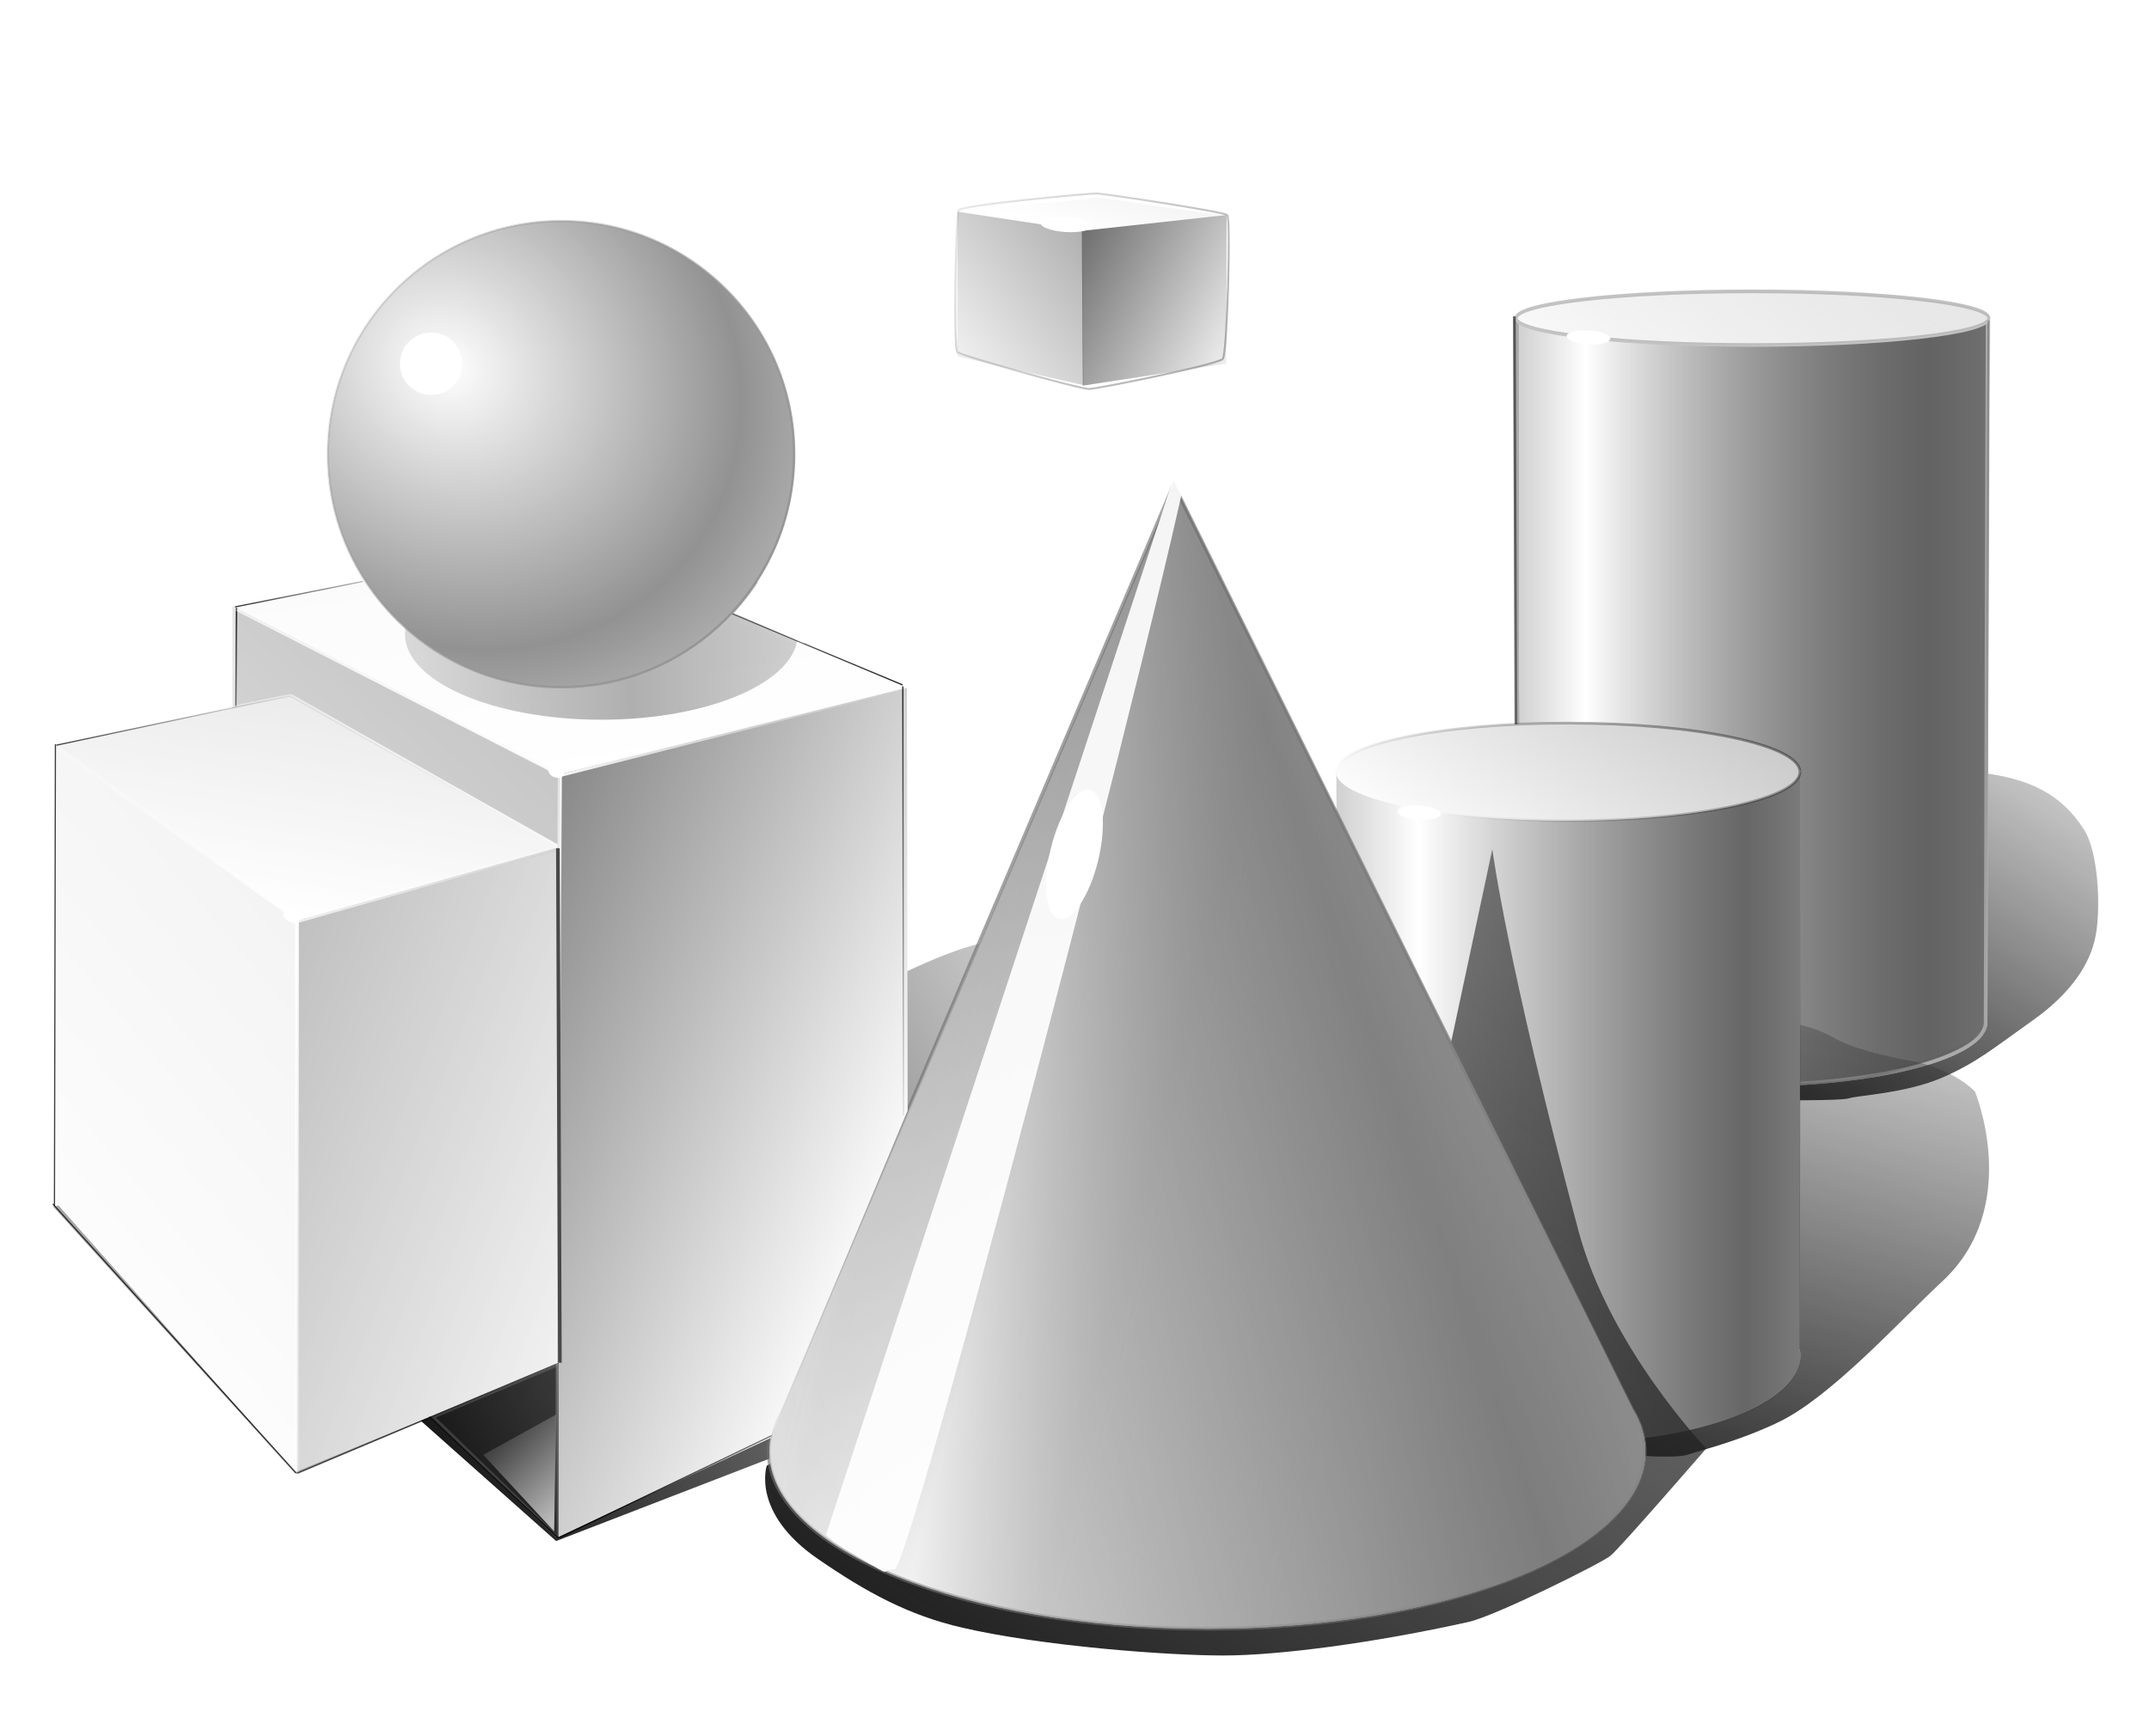 <?xml version="1.0" encoding="UTF-8" standalone="no"?>
<!-- Created with Inkscape (http://www.inkscape.org/) -->

<svg
   xmlns:dc="http://purl.org/dc/elements/1.1/"
   xmlns:cc="http://creativecommons.org/ns#"
   xmlns:rdf="http://www.w3.org/1999/02/22-rdf-syntax-ns#"
   xmlns:svg="http://www.w3.org/2000/svg"
   xmlns="http://www.w3.org/2000/svg"
   xmlns:xlink="http://www.w3.org/1999/xlink"
   xmlns:sodipodi="http://sodipodi.sourceforge.net/DTD/sodipodi-0.dtd"
   xmlns:inkscape="http://www.inkscape.org/namespaces/inkscape"
   id="svg2"
   sodipodi:modified="true"
   viewBox="0 0 800.585 646.918"
   inkscape:export-ydpi="150"
   inkscape:export-xdpi="150"
   version="1.0"
   inkscape:output_extension="org.inkscape.output.svg.inkscape"
   sodipodi:docname="shapes.svg"
   inkscape:export-filename="B:\Documents\Pictures\Shapes and Shadows.png"
   inkscape:version="0.92.0 r15299"
   sodipodi:version="0.32"
   width="853.958"
   height="690.046">
  <defs
     id="defs4">
    <linearGradient
       id="linearGradient4386"
       inkscape:collect="always">
      <stop
         id="stop4388"
         style="stop-color:#393939;stop-opacity:.77"
         offset="0" />
      <stop
         id="stop4390"
         style="stop-color:#000000;stop-opacity:0"
         offset="1" />
    </linearGradient>
    <linearGradient
       id="linearGradient17788"
       inkscape:collect="always">
      <stop
         id="stop17790"
         style="stop-color:#000000"
         offset="0" />
      <stop
         id="stop17792"
         style="stop-color:#000000;stop-opacity:0"
         offset="1" />
    </linearGradient>
    <linearGradient
       id="linearGradient10469"
       inkscape:collect="always">
      <stop
         id="stop10471"
         style="stop-color:#fcfcfc"
         offset="0" />
      <stop
         id="stop10473"
         style="stop-color:#fcfcfc;stop-opacity:0"
         offset="1" />
    </linearGradient>
    <linearGradient
       id="linearGradient31325"
       inkscape:collect="always">
      <stop
         id="stop31327"
         style="stop-color:#ffffff"
         offset="0" />
      <stop
         id="stop31329"
         style="stop-color:#ffffff;stop-opacity:0"
         offset="1" />
    </linearGradient>
    <linearGradient
       id="linearGradient24680"
       inkscape:collect="always">
      <stop
         id="stop24682"
         style="stop-color:black"
         offset="0" />
      <stop
         id="stop24684"
         style="stop-color:black;stop-opacity:0"
         offset="1" />
    </linearGradient>
    <radialGradient
       id="radialGradient31944"
       spreadMethod="reflect"
       gradientUnits="userSpaceOnUse"
       cy="81.153"
       cx="137.33"
       gradientTransform="matrix(1.049,0.76,-0.667,0.921,46.741,-103.22)"
       r="110.67"
       inkscape:collect="always">
      <stop
         id="stop8404"
         style="stop-color:white"
         offset="0" />
      <stop
         id="stop8406"
         style="stop-color:white;stop-opacity:.178"
         offset="1" />
    </radialGradient>
    <linearGradient
       id="linearGradient31952"
       y2="368.93"
       gradientUnits="userSpaceOnUse"
       x2="180.74"
       gradientTransform="translate(2.044,2.02)"
       y1="83.109"
       x1="226.08"
       inkscape:collect="always">
      <stop
         id="stop4834"
         style="stop-color:black;stop-opacity:.73"
         offset="0" />
      <stop
         id="stop4836"
         style="stop-color:black;stop-opacity:0"
         offset="1" />
    </linearGradient>
    <linearGradient
       id="linearGradient31954"
       y2="508.08"
       gradientUnits="userSpaceOnUse"
       x2="62.783"
       gradientTransform="translate(2.044,2.02)"
       y1="381.79"
       x1="213.05"
       inkscape:collect="always">
      <stop
         id="stop5729"
         style="stop-color:black"
         offset="0" />
      <stop
         id="stop5731"
         style="stop-color:black;stop-opacity:0"
         offset="1" />
    </linearGradient>
    <linearGradient
       id="linearGradient31956"
       y2="526.22"
       gradientUnits="userSpaceOnUse"
       x2="331.93"
       gradientTransform="translate(2.044,2.02)"
       y1="422.18"
       x1="70.052"
       inkscape:collect="always">
      <stop
         id="stop6624"
         style="stop-color:black"
         offset="0" />
      <stop
         id="stop6626"
         style="stop-color:black;stop-opacity:0"
         offset="1" />
    </linearGradient>
    <linearGradient
       id="linearGradient31960"
       y2="402.27"
       spreadMethod="reflect"
       gradientUnits="userSpaceOnUse"
       x2="464.9"
       gradientTransform="translate(2.044,2.02)"
       y1="457.76"
       x1="685.16"
       inkscape:collect="always">
      <stop
         id="stop3416"
         style="stop-color:#bababa"
         offset="0" />
      <stop
         id="stop3420"
         style="stop-color:#bababa;stop-opacity:.631"
         offset=".305" />
      <stop
         id="stop3422"
         style="stop-color:#bababa;stop-opacity:.427"
         offset=".791" />
      <stop
         id="stop3418"
         style="stop-color:#bababa;stop-opacity:0"
         offset="1" />
    </linearGradient>
    <linearGradient
       id="linearGradient31964"
       y2="570.71"
       xlink:href="#linearGradient24680"
       gradientUnits="userSpaceOnUse"
       x2="316.43"
       y1="315.71"
       x1="-46.429"
       inkscape:collect="always" />
    <linearGradient
       id="linearGradient31966"
       y2="568.3"
       xlink:href="#linearGradient24680"
       gradientUnits="userSpaceOnUse"
       x2="67.956"
       y1="296.88"
       x1="313.67"
       inkscape:collect="always" />
    <linearGradient
       id="linearGradient32909"
       y2="446.67"
       gradientUnits="userSpaceOnUse"
       x2="423.11"
       y1="302.38"
       x1="64.48"
       inkscape:collect="always">
      <stop
         id="stop32905"
         style="stop-color:black"
         offset="0" />
      <stop
         id="stop32907"
         style="stop-color:black;stop-opacity:0"
         offset="1" />
    </linearGradient>
    <linearGradient
       id="linearGradient33804"
       y2="316.61"
       xlink:href="#linearGradient24680"
       gradientUnits="userSpaceOnUse"
       x2="325.41"
       y1="70.202"
       x1="286.96"
       inkscape:collect="always" />
    <linearGradient
       id="linearGradient42698"
       y2="170.71"
       gradientUnits="userSpaceOnUse"
       x2="373.59"
       gradientTransform="translate(45.688,0.726)"
       y1="11.203"
       x1="583.2"
       inkscape:collect="always">
      <stop
         id="stop42694"
         style="stop-color:black"
         offset="0" />
      <stop
         id="stop42696"
         style="stop-color:black;stop-opacity:0"
         offset="1" />
    </linearGradient>
    <linearGradient
       id="linearGradient43593"
       y2="161.33"
       gradientUnits="userSpaceOnUse"
       x2="496.65"
       gradientTransform="translate(45.688,0.726)"
       y1="94.66"
       x1="372.01"
       inkscape:collect="always">
      <stop
         id="stop43589"
         style="stop-color:black"
         offset="0" />
      <stop
         id="stop43591"
         style="stop-color:black;stop-opacity:0"
         offset="1" />
    </linearGradient>
    <linearGradient
       id="linearGradient44488"
       y2="117.81"
       gradientUnits="userSpaceOnUse"
       x2="440.7"
       gradientTransform="translate(45.688,0.726)"
       y1="78.155"
       x1="452.23"
       inkscape:collect="always">
      <stop
         id="stop44484"
         style="stop-color:black"
         offset="0" />
      <stop
         id="stop44486"
         style="stop-color:black;stop-opacity:0"
         offset="1" />
    </linearGradient>
    <filter
       id="filter25328"
       height="1.26"
       width="1.031"
       y="-0.13"
       x="-0.016"
       inkscape:collect="always">
      <feGaussianBlur
         id="feGaussianBlur25330"
         stdDeviation="1.553"
         inkscape:collect="always" />
    </filter>
    <filter
       id="filter26397"
       height="1.011"
       width="2.045"
       y="-0.006"
       x="-0.523"
       inkscape:collect="always">
      <feGaussianBlur
         id="feGaussianBlur26399"
         stdDeviation="0.588"
         inkscape:collect="always" />
    </filter>
    <linearGradient
       id="linearGradient27415"
       y2="667.14"
       gradientUnits="userSpaceOnUse"
       x2="184.9"
       y1="376.48"
       x1="175.38"
       inkscape:collect="always">
      <stop
         id="stop27411"
         style="stop-color:#ffffff"
         offset="0" />
      <stop
         id="stop27413"
         style="stop-color:#ffffff;stop-opacity:0"
         offset="1" />
    </linearGradient>
    <linearGradient
       id="linearGradient31331"
       y2="292.16"
       xlink:href="#linearGradient31325"
       gradientUnits="userSpaceOnUse"
       x2="89.557"
       y1="391.16"
       x1="204.09"
       inkscape:collect="always" />
    <filter
       id="filter34420"
       inkscape:collect="always">
      <feGaussianBlur
         id="feGaussianBlur34422"
         stdDeviation="0.24"
         inkscape:collect="always" />
    </filter>
    <filter
       id="filter34424"
       height="1.006"
       width="2.191"
       y="-0.003"
       x="-0.595"
       inkscape:collect="always">
      <feGaussianBlur
         id="feGaussianBlur34426"
         stdDeviation="0.24"
         inkscape:collect="always" />
    </filter>
    <filter
       id="filter34428"
       inkscape:collect="always">
      <feGaussianBlur
         id="feGaussianBlur34430"
         stdDeviation="0.24"
         inkscape:collect="always" />
    </filter>
    <filter
       id="filter34432"
       inkscape:collect="always">
      <feGaussianBlur
         id="feGaussianBlur34434"
         stdDeviation="0.24"
         inkscape:collect="always" />
    </filter>
    <linearGradient
       id="linearGradient4620"
       y2="300.24"
       xlink:href="#linearGradient31325"
       gradientUnits="userSpaceOnUse"
       x2="237.04"
       gradientTransform="translate(65.813,28.372)"
       y1="399.24"
       x1="105.1"
       inkscape:collect="always" />
    <filter
       id="filter5591"
       inkscape:collect="always">
      <feGaussianBlur
         id="feGaussianBlur5593"
         stdDeviation="2.232"
         inkscape:collect="always" />
    </filter>
    <filter
       id="filter6564"
       inkscape:collect="always">
      <feGaussianBlur
         id="feGaussianBlur6566"
         stdDeviation="2.348"
         inkscape:collect="always" />
    </filter>
    <filter
       id="filter7537"
       inkscape:collect="always">
      <feGaussianBlur
         id="feGaussianBlur7539"
         stdDeviation="1.675"
         inkscape:collect="always" />
    </filter>
    <linearGradient
       id="linearGradient10475"
       y2="287.23"
       xlink:href="#linearGradient10469"
       gradientUnits="userSpaceOnUse"
       x2="417.84"
       y1="319.96"
       x1="276.65"
       inkscape:collect="always" />
    <filter
       id="filter10477"
       inkscape:collect="always">
      <feGaussianBlur
         id="feGaussianBlur10479"
         stdDeviation="0.407"
         inkscape:collect="always" />
    </filter>
    <linearGradient
       id="linearGradient10483"
       y2="576.63"
       xlink:href="#linearGradient10469"
       gradientUnits="userSpaceOnUse"
       x2="311.27"
       gradientTransform="translate(-25.766,29.267)"
       y1="277.53"
       x1="299.38"
       inkscape:collect="always" />
    <filter
       id="filter4070"
       inkscape:collect="always">
      <feGaussianBlur
         id="feGaussianBlur4072"
         stdDeviation="1.658"
         inkscape:collect="always" />
    </filter>
    <filter
       id="filter5043"
       inkscape:collect="always">
      <feGaussianBlur
         id="feGaussianBlur5045"
         stdDeviation="1.814"
         inkscape:collect="always" />
    </filter>
    <filter
       id="filter6016"
       inkscape:collect="always">
      <feGaussianBlur
         id="feGaussianBlur6018"
         stdDeviation="1.36"
         inkscape:collect="always" />
    </filter>
    <filter
       id="filter8927"
       inkscape:collect="always">
      <feGaussianBlur
         id="feGaussianBlur8929"
         stdDeviation="0.634"
         inkscape:collect="always" />
    </filter>
    <filter
       id="filter8931"
       inkscape:collect="always">
      <feGaussianBlur
         id="feGaussianBlur8933"
         stdDeviation="0.634"
         inkscape:collect="always" />
    </filter>
    <filter
       id="filter9918"
       inkscape:collect="always">
      <feGaussianBlur
         id="feGaussianBlur9920"
         stdDeviation="0.195"
         inkscape:collect="always" />
    </filter>
    <linearGradient
       id="linearGradient10897"
       y2="243.87"
       gradientUnits="userSpaceOnUse"
       x2="124.07"
       y1="343.66"
       x1="282.41"
       inkscape:collect="always">
      <stop
         id="stop10893"
         style="stop-color:#ffffff"
         offset="0" />
      <stop
         id="stop10895"
         style="stop-color:#ffffff;stop-opacity:0"
         offset="1" />
    </linearGradient>
    <linearGradient
       id="linearGradient11874"
       y2="296.31"
       gradientUnits="userSpaceOnUse"
       x2="182.98"
       y1="296.31"
       x1="95.033"
       inkscape:collect="always">
      <stop
         id="stop11870"
         style="stop-color:#000000"
         offset="0" />
      <stop
         id="stop11872"
         style="stop-color:#000000;stop-opacity:0"
         offset="1" />
    </linearGradient>
    <filter
       id="filter12857"
       inkscape:collect="always">
      <feGaussianBlur
         id="feGaussianBlur12859"
         stdDeviation="2.556"
         inkscape:collect="always" />
    </filter>
    <filter
       id="filter12861"
       height="1.835"
       width="1.103"
       y="-0.417"
       x="-0.052"
       inkscape:collect="always">
      <feGaussianBlur
         id="feGaussianBlur12863"
         stdDeviation="2.556"
         inkscape:collect="always" />
    </filter>
    <filter
       id="filter12865"
       height="1.158"
       width="1.217"
       y="-0.079"
       x="-0.109"
       inkscape:collect="always">
      <feGaussianBlur
         id="feGaussianBlur12867"
         stdDeviation="2.556"
         inkscape:collect="always" />
    </filter>
    <filter
       id="filter13868"
       inkscape:collect="always">
      <feGaussianBlur
         id="feGaussianBlur13870"
         stdDeviation="0.219"
         inkscape:collect="always" />
    </filter>
    <linearGradient
       id="linearGradient17794"
       y2="241.74"
       xlink:href="#linearGradient17788"
       gradientUnits="userSpaceOnUse"
       x2="234.89"
       y1="254.28"
       x1="145.43"
       inkscape:collect="always" />
    <linearGradient
       id="linearGradient17798"
       y2="332.1"
       xlink:href="#linearGradient17788"
       gradientUnits="userSpaceOnUse"
       x2="223.11"
       gradientTransform="translate(-81.57,2.525)"
       y1="244.64"
       x1="240.07"
       inkscape:collect="always" />
    <linearGradient
       id="linearGradient17802"
       y2="203.3"
       xlink:href="#linearGradient10469"
       gradientUnits="userSpaceOnUse"
       x2="178.56"
       gradientTransform="translate(-64.821,16.875)"
       y1="319.96"
       x1="276.65"
       inkscape:collect="always" />
    <linearGradient
       id="linearGradient17806"
       y2="248.88"
       xlink:href="#linearGradient17788"
       gradientUnits="userSpaceOnUse"
       x2="104.54"
       gradientTransform="translate(148.31,-6.996)"
       y1="293.93"
       x1="282.93"
       inkscape:collect="always" />
    <linearGradient
       id="linearGradient17810"
       y2="454.6"
       xlink:href="#linearGradient17788"
       gradientUnits="userSpaceOnUse"
       x2="190.25"
       gradientTransform="translate(210.46,8.719)"
       y1="247.5"
       x1="235.79"
       inkscape:collect="always" />
    <linearGradient
       id="linearGradient17814"
       y2="199.6"
       xlink:href="#linearGradient17788"
       gradientUnits="userSpaceOnUse"
       x2="110.25"
       gradientTransform="translate(52.242,349.08)"
       y1="261.43"
       x1="238.64"
       inkscape:collect="always" />
    <linearGradient
       id="linearGradient17818"
       y2="147.46"
       xlink:href="#linearGradient17788"
       gradientUnits="userSpaceOnUse"
       x2="372.75"
       gradientTransform="translate(64.384,349.79)"
       y1="284.28"
       x1="249.71"
       inkscape:collect="always" />
    <linearGradient
       id="linearGradient20741"
       y2="14.364"
       gradientUnits="userSpaceOnUse"
       x2="36.347"
       y1="185.62"
       x1="289.56"
       inkscape:collect="always">
      <stop
         id="stop20737"
         style="stop-color:#949494"
         offset="0" />
      <stop
         id="stop20739"
         style="stop-color:#949494;stop-opacity:0"
         offset="1" />
    </linearGradient>
    <linearGradient
       id="linearGradient4392"
       y2="415.16"
       xlink:href="#linearGradient4386"
       spreadMethod="reflect"
       gradientUnits="userSpaceOnUse"
       x2="600.56"
       y1="414.15"
       x1="716.52"
       inkscape:collect="always" />
    <filter
       id="filter4398"
       inkscape:collect="always">
      <feGaussianBlur
         id="feGaussianBlur4400"
         stdDeviation="1.059"
         inkscape:collect="always" />
    </filter>
    <linearGradient
       id="linearGradient6361"
       y2="242.47"
       spreadMethod="reflect"
       gradientUnits="userSpaceOnUse"
       x2="664.85"
       y1="242.47"
       x1="792.8"
       inkscape:collect="always">
      <stop
         id="stop6357"
         style="stop-color:#636363"
         offset="0" />
      <stop
         id="stop6359"
         style="stop-color:#000000;stop-opacity:0"
         offset="1" />
    </linearGradient>
    <linearGradient
       id="linearGradient6363"
       y2="415.16"
       xlink:href="#linearGradient4386"
       spreadMethod="reflect"
       gradientUnits="userSpaceOnUse"
       x2="600.56"
       y1="415.16"
       x1="722.58"
       inkscape:collect="always" />
    <filter
       id="filter7334"
       inkscape:collect="always">
      <feGaussianBlur
         id="feGaussianBlur7336"
         stdDeviation="1.162"
         inkscape:collect="always" />
    </filter>
    <linearGradient
       id="linearGradient8321"
       y2="321.3"
       gradientUnits="userSpaceOnUse"
       x2="663.8"
       y1="157.65"
       x1="775.24"
       inkscape:collect="always">
      <stop
         id="stop8317"
         style="stop-color:#b4b4b4"
         offset="0" />
      <stop
         id="stop8319"
         style="stop-color:#b4b4b4;stop-opacity:0"
         offset="1" />
    </linearGradient>
    <filter
       id="filter8327"
       inkscape:collect="always">
      <feGaussianBlur
         id="feGaussianBlur8329"
         stdDeviation="0.663"
         inkscape:collect="always" />
    </filter>
    <linearGradient
       id="linearGradient9314"
       y2="136.34"
       gradientUnits="userSpaceOnUse"
       x2="761.4"
       y1="14.837"
       x1="836.29"
       inkscape:collect="always">
      <stop
         id="stop9310"
         style="stop-color:#a8a8a8"
         offset="0" />
      <stop
         id="stop9312"
         style="stop-color:#858585;stop-opacity:0"
         offset="1" />
    </linearGradient>
    <linearGradient
       id="linearGradient9322"
       y2="65.065"
       gradientUnits="userSpaceOnUse"
       x2="930.61"
       y1="10.452"
       x1="680.11"
       inkscape:collect="always">
      <stop
         id="stop9318"
         style="stop-color:#cdcdcd"
         offset="0" />
      <stop
         id="stop9320"
         style="stop-color:#c1c1c1;stop-opacity:0"
         offset="1" />
    </linearGradient>
    <linearGradient
       id="linearGradient12367"
       y2="505.92"
       spreadMethod="reflect"
       gradientUnits="userSpaceOnUse"
       x2="340.86"
       y1="421.63"
       x1="588"
       inkscape:collect="always">
      <stop
         id="stop12363"
         style="stop-color:#000000"
         offset="0" />
      <stop
         id="stop12365"
         style="stop-color:#000000;stop-opacity:0"
         offset="1" />
    </linearGradient>
    <filter
       id="filter15412"
       inkscape:collect="always">
      <feGaussianBlur
         id="feGaussianBlur15414"
         stdDeviation="4.986"
         inkscape:collect="always" />
    </filter>
    <filter
       id="filter17400"
       height="1.022"
       width="3.458"
       y="-0.011"
       x="-1.229"
       inkscape:collect="always">
      <feGaussianBlur
         id="feGaussianBlur17402"
         stdDeviation="1.08"
         inkscape:collect="always" />
    </filter>
    <filter
       id="filter19352"
       inkscape:collect="always">
      <feGaussianBlur
         id="feGaussianBlur19354"
         stdDeviation="1.529"
         inkscape:collect="always" />
    </filter>
    <linearGradient
       id="linearGradient21336"
       y2="385.28"
       gradientUnits="userSpaceOnUse"
       x2="548.8"
       gradientTransform="translate(-2.143,1.429)"
       y1="580.99"
       x1="203.57"
       inkscape:collect="always">
      <stop
         id="stop21332"
         style="stop-color:#000000"
         offset="0" />
      <stop
         id="stop21334"
         style="stop-color:#000000;stop-opacity:0"
         offset="1" />
    </linearGradient>
    <filter
       id="filter21338"
       inkscape:collect="always">
      <feGaussianBlur
         id="feGaussianBlur21340"
         stdDeviation="6.335"
         inkscape:collect="always" />
    </filter>
    <filter
       id="filter23296"
       height="1.487"
       width="1.782"
       y="-0.243"
       x="-0.391"
       inkscape:collect="always">
      <feGaussianBlur
         id="feGaussianBlur23298"
         stdDeviation="5.304"
         inkscape:collect="always" />
    </filter>
    <linearGradient
       id="linearGradient23306"
       y2="555.36"
       gradientUnits="userSpaceOnUse"
       x2="252.86"
       gradientTransform="translate(1.429,3.571)"
       y1="590.36"
       x1="280"
       inkscape:collect="always">
      <stop
         id="stop23302"
         style="stop-color:#ffffff"
         offset="0" />
      <stop
         id="stop23304"
         style="stop-color:#ffffff;stop-opacity:0"
         offset="1" />
    </linearGradient>
    <linearGradient
       id="linearGradient25286"
       y2="272.09"
       spreadMethod="reflect"
       gradientUnits="userSpaceOnUse"
       x2="416.24"
       y1="281.27"
       x1="290.2"
       inkscape:collect="always">
      <stop
         id="stop25282"
         style="stop-color:#000000"
         offset="0" />
      <stop
         id="stop25284"
         style="stop-color:#000000;stop-opacity:0"
         offset="1" />
    </linearGradient>
    <filter
       id="filter27240"
       height="1.305"
       width="1.025"
       y="-0.152"
       x="-0.012"
       inkscape:collect="always">
      <feGaussianBlur
         id="feGaussianBlur27242"
         stdDeviation="0.762"
         inkscape:collect="always" />
    </filter>
    <filter
       id="filter29184"
       inkscape:collect="always">
      <feGaussianBlur
         id="feGaussianBlur29186"
         stdDeviation="7.624"
         inkscape:collect="always" />
    </filter>
    <linearGradient
       id="linearGradient30163"
       y2="-32.549"
       gradientUnits="userSpaceOnUse"
       x2="901.42"
       gradientTransform="translate(1.429,9.286)"
       y1="635.51"
       x1="421.51"
       inkscape:collect="always">
      <stop
         id="stop30159"
         style="stop-color:#212121"
         offset="0" />
      <stop
         id="stop30161"
         style="stop-color:#212121;stop-opacity:0"
         offset="1" />
    </linearGradient>
    <filter
       id="filter30167"
       inkscape:collect="always">
      <feGaussianBlur
         id="feGaussianBlur30169"
         stdDeviation="4.781"
         inkscape:collect="always" />
    </filter>
    <linearGradient
       id="linearGradient31146"
       y2="329.86"
       gradientUnits="userSpaceOnUse"
       x2="749.36"
       gradientTransform="translate(4.286,4.286)"
       y1="578.36"
       x1="677.35"
       inkscape:collect="always">
      <stop
         id="stop31142"
         style="stop-color:#282828"
         offset="0" />
      <stop
         id="stop31144"
         style="stop-color:#282828;stop-opacity:0"
         offset="1" />
    </linearGradient>
    <linearGradient
       id="linearGradient31156"
       y2="315.65"
       gradientUnits="userSpaceOnUse"
       x2="858.55"
       y1="213.51"
       x1="557.92"
       inkscape:collect="always">
      <stop
         id="stop31152"
         style="stop-color:#3f3f3f"
         offset="0" />
      <stop
         id="stop31154"
         style="stop-color:#3f3f3f;stop-opacity:0"
         offset="1" />
    </linearGradient>
    <linearGradient
       id="linearGradient31164"
       y2="292.76"
       gradientUnits="userSpaceOnUse"
       x2="666.14"
       y1="103.34"
       x1="750.04"
       inkscape:collect="always">
      <stop
         id="stop31160"
         style="stop-color:#101010"
         offset="0" />
      <stop
         id="stop31162"
         style="stop-color:#101010;stop-opacity:0"
         offset="1" />
    </linearGradient>
    <filter
       id="filter31168"
       inkscape:collect="always">
      <feGaussianBlur
         id="feGaussianBlur31170"
         stdDeviation="3.82"
         inkscape:collect="always" />
    </filter>
    <linearGradient
       id="linearGradient31178"
       y2="240.74"
       gradientUnits="userSpaceOnUse"
       x2="821.25"
       gradientTransform="translate(4.286,5.714)"
       y1="432.2"
       x1="695"
       inkscape:collect="always">
      <stop
         id="stop31174"
         style="stop-color:#141414"
         offset="0" />
      <stop
         id="stop31176"
         style="stop-color:#141414;stop-opacity:0"
         offset="1" />
    </linearGradient>
    <linearGradient
       id="linearGradient32165"
       y2="67.485"
       gradientUnits="userSpaceOnUse"
       x2="406.01"
       y1="193.75"
       x1="558.93"
       inkscape:collect="always">
      <stop
         id="stop32161"
         style="stop-color:#979797"
         offset="0" />
      <stop
         id="stop32163"
         style="stop-color:#979797;stop-opacity:0"
         offset="1" />
    </linearGradient>
    <filter
       id="filter35088"
       height="1.636"
       width="1.084"
       y="-0.318"
       x="-0.042"
       inkscape:collect="always">
      <feGaussianBlur
         id="feGaussianBlur35090"
         stdDeviation="0.245"
         inkscape:collect="always" />
    </filter>
    <filter
       id="filter37046"
       height="1.431"
       width="1.986"
       y="-0.216"
       x="-0.493"
       inkscape:collect="always">
      <feGaussianBlur
         id="feGaussianBlur37048"
         stdDeviation="5.208"
         inkscape:collect="always" />
    </filter>
    <filter
       id="filter39967"
       height="1.7"
       width="1.7"
       y="-0.35"
       x="-0.35"
       inkscape:collect="always">
      <feGaussianBlur
         id="feGaussianBlur39969"
         stdDeviation="4.066"
         inkscape:collect="always" />
    </filter>
    <filter
       id="filter40946"
       height="1.574"
       width="1.443"
       y="-0.287"
       x="-0.221"
       inkscape:collect="always">
      <feGaussianBlur
         id="feGaussianBlur40948"
         stdDeviation="0.979"
         inkscape:collect="always" />
    </filter>
    <filter
       id="filter41927"
       height="2.083"
       width="1.325"
       y="-0.541"
       x="-0.163"
       inkscape:collect="always">
      <feGaussianBlur
         id="feGaussianBlur41929"
         stdDeviation="1.536"
         inkscape:collect="always" />
    </filter>
    <linearGradient
       inkscape:collect="always"
       xlink:href="#linearGradient31960"
       id="linearGradient3613"
       gradientUnits="userSpaceOnUse"
       gradientTransform="translate(2.044,2.02)"
       spreadMethod="reflect"
       x1="685.16"
       y1="457.76"
       x2="464.9"
       y2="402.27" />
    <linearGradient
       inkscape:collect="always"
       xlink:href="#linearGradient24680"
       id="linearGradient3615"
       gradientUnits="userSpaceOnUse"
       x1="-46.429"
       y1="315.71"
       x2="316.43"
       y2="570.71" />
    <linearGradient
       inkscape:collect="always"
       xlink:href="#linearGradient31960"
       id="linearGradient3617"
       gradientUnits="userSpaceOnUse"
       gradientTransform="translate(2.044,2.02)"
       spreadMethod="reflect"
       x1="685.16"
       y1="457.76"
       x2="464.9"
       y2="402.27" />
  </defs>
  <sodipodi:namedview
     id="base"
     inkscape:zoom="0.49497475"
     height="8.5in"
     borderopacity="1.0"
     inkscape:current-layer="layer1"
     inkscape:cx="469.25019"
     inkscape:cy="286.90668"
     showgrid="false"
     width="11in"
     units="in"
     inkscape:document-units="in"
     bordercolor="#666666"
     inkscape:window-x="1912"
     guidetolerance="10"
     objecttolerance="10"
     inkscape:window-y="-8"
     inkscape:window-width="1920"
     inkscape:pageopacity="0"
     inkscape:pageshadow="2"
     pagecolor="#ffffff"
     gridtolerance="10000"
     inkscape:window-height="1017"
     fit-margin-top="0"
     fit-margin-left="0"
     fit-margin-right="0"
     fit-margin-bottom="0"
     inkscape:window-maximized="1"
     inkscape:pagecheckerboard="true" />
  <g
     id="layer1"
     inkscape:label="Base"
     inkscape:groupmode="layer"
     transform="translate(-74.259,-27.915)">
    <path
       id="path31166"
       sodipodi:nodetypes="cssszzsscc"
       style="fill:url(#linearGradient31178);fill-rule:evenodd;filter:url(#filter31168)"
       d="m 671.43,428.93 c 0,0 44.64,8.93 53.93,8.93 9.28,0 34.64,0.35 37.85,-0.72 3.22,-1.07 21.35,-1.84 35,-7.85 12.72,-5.61 18.59,-10.72 33.22,-21.08 14.37,-10.17 21.62,-21.13 23.57,-31.78 1.98,-10.82 0.87,-31.18 -4.29,-39.29 -9.01,-14.18 -21.3,-18.51 -34.28,-20.71 -18,-3.05 -45.72,1.43 -45.72,1.43 z"
       inkscape:connector-curvature="0" />
    <path
       id="path31180"
       sodipodi:nodetypes="ccccscc"
       style="fill:#ffffff;stroke:#aaaaaa;stroke-width:1.35;filter:url(#filter7334)"
       d="m 638.92,146.79 1.01,261.63 m 174.76,-262.64 -0.72,262.97 c 0.28,12.59 -38.83,23.35 -87.03,23.35 -48.2,0 -87.31,-10.76 -87.31,-24.02 l -0.38,-260.62"
       inkscape:connector-curvature="0" />
    <path
       id="path20359"
       sodipodi:nodetypes="ccscc"
       style="fill:url(#linearGradient21336);fill-rule:evenodd;filter:url(#filter21338)"
       d="m 281.43,602.14 197.86,-76.43 c 0,0 12.14,-141.42 -29.29,-147.14 -41.43,-5.71 -252.14,149.29 -252.14,149.29 z"
       inkscape:connector-curvature="0" />
    <path
       id="path17404"
       style="fill:#a8a8a8;fill-rule:evenodd;filter:url(#filter19352)"
       d="m 184.08,576.85 96.43,-40 -103.58,-79.29 -82.853,20 z"
       inkscape:connector-curvature="0" />
    <path
       id="path52480"
       sodipodi:nodetypes="cc"
       style="fill:#ffffff;fill-rule:evenodd;stroke:#000000;stroke-width:0.796px"
       d="m 639.26,146.09 175.17,0.04"
       inkscape:connector-curvature="0" />
    <path
       id="path3255"
       sodipodi:nodetypes="ccccscc"
       style="fill:url(#linearGradient6361);stroke:#aaaaaa;stroke-width:1.35;filter:url(#filter7334)"
       d="m 638.92,146.79 1.01,261.63 m 174.76,-262.64 -0.72,262.97 c 0.28,12.59 -38.83,23.35 -87.03,23.35 -48.2,0 -87.31,-10.76 -87.31,-24.02 l -0.38,-260.62"
       inkscape:connector-curvature="0" />
    <ellipse
       id="path3253"
       style="fill:#ffffff;stroke:#c1c1c1;stroke-width:1.35"
       transform="matrix(0.796,0,0,0.989,89.101,92.713)"
       cx="801.556"
       cy="54.358"
       rx="110.612"
       ry="10.102" />
    <ellipse
       id="path54303"
       style="opacity:0.528;fill:url(#linearGradient9314);stroke:url(#linearGradient9322);stroke-width:1.35;filter:url(#filter25328)"
       transform="matrix(0.796,0,0,0.989,89.101,92.713)"
       cx="801.556"
       cy="54.358"
       rx="110.612"
       ry="10.102" />
    <path
       id="path41805"
       style="fill:url(#linearGradient42698);fill-rule:evenodd;filter:url(#filter12865)"
       d="m 430.96,106.8 -0.09,53.93 47.05,10.71 -0.54,-57.59 z"
       inkscape:connector-curvature="0" />
    <path
       id="path42700"
       style="fill:url(#linearGradient43593);fill-rule:evenodd;filter:url(#filter12857)"
       d="m 477.3,113.94 0.35,57.68 53.48,-8.21 0.09,-55.36 z"
       inkscape:connector-curvature="0" />
    <path
       id="path43595"
       style="opacity:0.283;fill:url(#linearGradient44488);fill-rule:evenodd;filter:url(#filter12861)"
       d="m 484.35,101.55 -52.91,5.05 45.96,7.2 53.16,-5.43 z"
       inkscape:connector-curvature="0" />
    <path
       id="path32911"
       style="opacity:0.206;fill:url(#linearGradient33804);fill-rule:evenodd;filter:url(#filter7537)"
       d="m 278.57,232.32 -116.96,21.61 121.25,62.68 129.46,-32.32 z"
       inkscape:connector-curvature="0" />
    <g
       id="g15915"
       style="fill:none"
       transform="matrix(0.796,0,0,0.796,56.804,78.441)">
      <path
         id="path1914"
         style="fill:none"
         d="M 282.14,655.71 446.43,579.29 V 257.86 l -167.86,-65 -147.14,27.85 v 287.15 z"
         inkscape:connector-curvature="0" />
      <path
         id="path1916"
         style="fill:none"
         d="M 283.57,656.43 V 299.29 l 162.86,-40.72"
         inkscape:connector-curvature="0" />
      <path
         id="path1918"
         style="fill:none"
         d="M 282.86,299.29 130.71,220.71"
         inkscape:connector-curvature="0" />
    </g>
    <g
       id="g15025"
       transform="matrix(0.796,0,0,0.796,56.804,78.441)">
      <path
         id="path1930"
         style="fill:#ffffff;fill-rule:evenodd"
         d="M 160,625.71 285,574.29 V 333.57 L 157.86,262.14 48.57,285.71 48.571,500 160.001,625.71 Z"
         inkscape:connector-curvature="0" />
      <path
         id="path1932"
         style="fill:none"
         d="M 160.71,625.71 V 366.43 L 48.57,285.71"
         inkscape:connector-curvature="0" />
      <path
         id="path1934"
         sodipodi:nodetypes="cc"
         style="fill:none"
         d="M 161.43,367.14 285,334.29"
         inkscape:connector-curvature="0" />
    </g>
    <g
       id="g4783"
       style="fill:none"
       transform="translate(2.044,2.02)">
      <path
         id="path4785"
         sodipodi:nodetypes="cccccc"
         style="fill:none"
         d="m 743,312.99 -0.12,222.26 -172.83,-3.26 M 743,313.61 570.05,312.99 v 219"
         inkscape:connector-curvature="0" />
      <path
         id="path4787"
         sodipodi:rx="115.71429"
         sodipodi:ry="30"
         style="fill:none"
         sodipodi:type="arc"
         d="m 831.074,529.795 a 115.714,30 0 0 1 -55.4,28.007 115.714,30 0 0 1 -121.4,-0.237 115.714,30 0 0 1 -53.769,-28.22"
         sodipodi:open="true"
         transform="matrix(0.747,0,0,1.078,121.86,-42.422)"
         sodipodi:cy="532.14288"
         sodipodi:cx="715.71429"
         sodipodi:end="3.2349895"
         sodipodi:start="6.2048295" />
    </g>
    <path
       id="path30165"
       sodipodi:nodetypes="csssscssccc"
       style="fill:url(#linearGradient31146);fill-rule:evenodd;filter:url(#filter30167)"
       d="m 596.79,556.43 c 0,0 54.28,11.07 65.71,12.14 11.43,1.07 35,3.22 40.36,1.43 5.35,-1.79 19.09,-5.03 33.93,-12.14 19.59,-9.39 44.86,-37.45 61.07,-52.5 29.97,-27.85 12.14,-70.72 12.14,-70.72 0,0 -7.86,-8.57 -23.93,-11.43 -8.65,-1.53 -21.83,-4.54 -29.28,-8.92 -15.07,-8.88 -47.86,-7.5 -47.86,-7.5 l -93.57,82.14 z"
       inkscape:connector-curvature="0" />
    <path
       id="path31148"
       sodipodi:nodetypes="cczzssccc"
       style="fill:none;stroke:url(#linearGradient31156);stroke-width:1px"
       d="m 815.19,147.29 -1.51,265.17 c 0,0 -6.06,4.04 -13.64,7.57 -7.67,3.58 -11.36,4.17 -25.51,8.08 -13.72,3.8 -18.18,3.29 -42.17,4.55 -3.03,0.16 -53.03,-2.53 -55.56,-3.54 -2.52,-1.01 -33.33,-11.11 -33.33,-11.11 l -4.04,-1.51 -1.01,-270.72"
       inkscape:connector-curvature="0" />
    <g
       id="g4412"
       style="fill:#ffffff">
      <g
         id="g7460"
         style="fill:#ffffff"
         transform="translate(2.044,2.02)">
        <path
           id="path7464"
           sodipodi:rx="115.71429"
           sodipodi:ry="30"
           style="fill:#ffffff"
           sodipodi:type="arc"
           d="m 831.074,529.795 a 115.714,30 0 0 1 -55.4,28.007 115.714,30 0 0 1 -121.4,-0.237 115.714,30 0 0 1 -53.769,-28.22"
           sodipodi:open="true"
           transform="matrix(0.747,0,0,1.078,121.86,-42.422)"
           sodipodi:cy="532.14288"
           sodipodi:cx="715.71429"
           sodipodi:end="3.2349895"
           sodipodi:start="6.2048295" />
      </g>
      <path
         id="path4405"
         sodipodi:nodetypes="ccccc"
         style="fill:#ffffff;fill-rule:evenodd"
         d="M 572.14,533.93 744.64,533.21 745,315 572.14,315.71 Z"
         inkscape:connector-curvature="0" />
    </g>
    <path
       id="path3945"
       style="opacity:0.606;fill:url(#linearGradient31952);fill-rule:evenodd;filter:url(#filter6016)"
       d="m 182.76,287.02 -86.966,18.75 89.286,65.18 98.75,-26.61 z"
       inkscape:connector-curvature="0" />
    <path
       id="path4840"
       style="opacity:0.217;fill:url(#linearGradient31954);fill-rule:evenodd;filter:url(#filter5043)"
       d="M 184.9,370.59 94.901,305.23 v 171.79 l 89.639,101.07 z"
       inkscape:connector-curvature="0" />
    <path
       id="path5735"
       sodipodi:nodetypes="ccccc"
       style="opacity:0.594;fill:url(#linearGradient31956);fill-rule:evenodd;filter:url(#filter4070)"
       d="m 282.57,343.53 -97.67,27.42 v 206.43 l 97.77,-41.41 z"
       inkscape:connector-curvature="0" />
    <path
       id="path12949"
       style="fill:none;stroke:url(#linearGradient27415);stroke-width:1.35;filter:url(#filter26397)"
       d="M 184.9,370.59 V 577.73"
       inkscape:connector-curvature="0" />
    <path
       id="path13836"
       style="fill:none;stroke:url(#linearGradient11874);stroke-width:0.45;stroke-opacity:0.763;filter:url(#filter34420)"
       d="M 95.258,305.59 182.76,287.02"
       inkscape:connector-curvature="0" />
    <path
       id="path15610"
       style="fill:none;stroke:#000000;stroke-width:0.45;stroke-opacity:0.763;filter:url(#filter34424)"
       d="M 94.901,305.23 94.544,477.38"
       inkscape:connector-curvature="0" />
    <path
       id="path17384"
       sodipodi:nodetypes="cc"
       style="fill:#ffffff;fill-rule:evenodd;stroke:url(#linearGradient31331);stroke-width:1.35;filter:url(#filter8927)"
       d="M 184.9,370.59 95.615,306.66"
       inkscape:connector-curvature="0" />
    <path
       id="path18271"
       sodipodi:nodetypes="cc"
       style="fill:none;stroke:#000000;stroke-width:1px;stroke-opacity:0.289"
       d="M 282.4,344.16 V 535.95"
       inkscape:connector-curvature="0" />
    <path
       id="path19158"
       style="fill:none;stroke:#000000;stroke-width:0.45;stroke-opacity:0.763;filter:url(#filter34428)"
       d="M 93.934,476.52 184.65,576.87"
       inkscape:connector-curvature="0" />
    <path
       id="path20047"
       style="fill:none;stroke:#000000;stroke-width:0.45;stroke-opacity:0.763;filter:url(#filter34432)"
       d="m 184.9,576.87 98.57,-41.43"
       inkscape:connector-curvature="0" />
    <g
       id="g3001"
       style="color:#000000;fill:url(#linearGradient4392);fill-rule:evenodd;filter:url(#filter4398)"
       transform="translate(2.044,2.02)">
      <path
         id="path3287"
         sodipodi:nodetypes="ccssccc"
         style="color:#000000;fill:url(#linearGradient6363);fill-rule:evenodd"
         d="m 742.72,528.92 c 3.74,17.8 -31.84,33.39 -79.41,34.79 -47.57,1.39 -89.21,-11.92 -92.95,-29.72 -0.41,-1.95 -0.37,-3.61 0.11,-5.55 0.49,-1.95 -0.42,-215.45 -0.42,-215.45 L 743,313.61"
         inkscape:connector-curvature="0" />
    </g>
    <path
       id="path28213"
       sodipodi:nodetypes="cssssscsccc"
       style="fill:url(#linearGradient30163);fill-rule:evenodd;filter:url(#filter29184)"
       d="m 359.91,574.08 c 0,0 -5.92,17.51 18.93,34.64 18.25,12.58 33.89,21.08 53.93,25.71 29.83,6.9 76.43,10.36 97.14,10.36 20.72,0 56.07,-4.64 91.43,-12.5 9.99,-2.22 49.29,-21.78 52.86,-24.64 3.57,-2.86 35.71,-40 35.71,-40 0,0 -35.99,-37.48 -47.68,-81.36 C 635.6,386.32 630.21,344.36 630.21,344.36 l -16.73,78.29 z"
       inkscape:connector-curvature="0" />
    <path
       id="path16661"
       style="color:#000000;fill:#ffffff"
       d="M 511.76,208.43 365.04,553.9 c -2.73,4.79 -4.18,9.78 -4.18,14.9 0,36.45 73.12,66.03 163.18,66.03 90.07,0 163.16,-29.58 163.16,-66.03 0,-3.28 -0.61,-6.5 -1.75,-9.65 h 0.06 l -0.15,-0.32 -0.03,-0.09 c -0.74,-1.95 -1.7,-3.86 -2.85,-5.75 z"
       inkscape:connector-curvature="0" />
    <ellipse
       id="path3283"
       style="fill:#ffffff"
       transform="matrix(0.796,0,0,0.796,88.656,101.19)"
       cx="715.714"
       cy="269.286"
       rx="108.571"
       ry="22.857" />
    <path
       id="path19330"
       style="color:#000000;opacity:0.806;fill:url(#linearGradient3613);stroke-width:0"
       d="M 511.76,208.43 365.04,553.9 c -2.73,4.79 -4.18,9.78 -4.18,14.9 0,36.45 73.12,66.03 163.18,66.03 90.07,0 163.16,-29.58 163.16,-66.03 0,-3.28 -0.61,-6.5 -1.75,-9.65 h 0.06 l -0.15,-0.32 -0.03,-0.09 c -0.74,-1.95 -1.7,-3.86 -2.85,-5.75 z"
       inkscape:connector-curvature="0" />
    <ellipse
       id="path12922"
       style="fill:url(#linearGradient8321);stroke:url(#linearGradient31164);stroke-width:1.243;filter:url(#filter8327)"
       transform="matrix(0.796,0,0,0.796,88.656,101.19)"
       cx="715.714"
       cy="269.286"
       rx="108.571"
       ry="22.857" />
    <path
       id="path22013"
       style="color:#000000;opacity:0.633;fill:none;stroke:#6f6f6f;stroke-width:1.35"
       d="M 511.54,208.43 364.82,553.89 c -2.73,4.8 -4.19,9.78 -4.19,14.91 0,36.45 73.13,66.03 163.19,66.03 90.07,0 163.16,-29.58 163.16,-66.03 0,-3.28 -0.61,-6.5 -1.75,-9.66 h 0.06 l -0.16,-0.31 -0.03,-0.09 c -0.73,-1.95 -1.69,-3.87 -2.84,-5.75 z"
       inkscape:connector-curvature="0" />
    <g
       id="g23791"
       style="opacity:0.244;fill:url(#linearGradient31964);stroke:#9c9c9c;filter:url(#filter6564)"
       transform="translate(2.044,2.02)">
      <path
         id="path23787"
         style="fill:url(#linearGradient31966);fill-rule:evenodd;stroke:#9c9c9c;stroke-width:1px"
         d="m 280.36,341.25 0.18,-26.61 -121.25,-62.14 v 36.79 L 180.36,285 Z"
         inkscape:connector-curvature="0" />
      <path
         id="path23789"
         style="fill:url(#linearGradient3615);fill-rule:evenodd;stroke:#9c9c9c;stroke-width:1px"
         d="m 280.18,534.46 v 64.47 l -46.43,-45 z"
         inkscape:connector-curvature="0" />
    </g>
    <ellipse
       id="path23308"
       style="opacity:0.556;fill:url(#linearGradient25286);filter:url(#filter27240)"
       transform="matrix(1.191,0,0,6.375,-36.894,-1548.1)"
       cx="281.429"
       cy="284.286"
       rx="61.429"
       ry="5" />
    <path
       id="path21342"
       style="fill:#ffffff;fill-rule:evenodd;filter:url(#filter5591)"
       d="m 282.59,316.49 -0.25,284.11 79.04,-36.87 51.01,-121.98 -0.25,-157.58 z"
       inkscape:connector-curvature="0" />
    <path
       id="path32016"
       style="fill:url(#linearGradient32909);fill-rule:evenodd;filter:url(#filter5591)"
       d="m 282.59,316.49 -0.25,284.11 79.04,-36.87 51.01,-121.98 -0.25,-157.58 z"
       inkscape:connector-curvature="0" />
    <path
       id="path10481"
       sodipodi:nodetypes="cc"
       style="fill:none;stroke:url(#linearGradient10483);stroke-width:1px;filter:url(#filter10477)"
       d="m 283.09,316.37 -1.62,282.55"
       inkscape:connector-curvature="0" />
    <path
       id="path36465"
       sodipodi:nodetypes="cc"
       style="fill:none;stroke:url(#linearGradient10475);stroke-width:1px;filter:url(#filter10477)"
       d="M 282.86,316.96 411.79,284.29"
       inkscape:connector-curvature="0" />
    <path
       id="path4618"
       sodipodi:nodetypes="cc"
       style="fill:#ffffff;fill-rule:evenodd;stroke:url(#linearGradient4620);stroke-width:1.35;filter:url(#filter8931)"
       d="m 185.05,371.18 97.09,-27.56"
       inkscape:connector-curvature="0" />
    <path
       id="path8935"
       sodipodi:nodetypes="cc"
       style="fill:none;stroke:url(#linearGradient10897);stroke-width:0.9;stroke-opacity:0.763;filter:url(#filter9918)"
       d="m 281.96,343.21 -99.1,-56.25"
       inkscape:connector-curvature="0" />
    <path
       id="path12869"
       sodipodi:nodetypes="czzzzzz"
       style="fill:none;stroke:url(#linearGradient32165);stroke-width:0.72;filter:url(#filter13868)"
       d="m 431.43,106.25 c -1.14,2.13 -1.97,51.56 -0.54,52.86 1.54,1.39 45.81,13.84 49.11,13.75 3.31,-0.09 48.36,-9.18 49.82,-11.25 1.61,-2.28 3.07,-52.37 1.61,-53.57 -1.56,-1.3 -45.72,-7.95 -48.57,-8.04 -2.5,-0.078 -50.4,4.33 -51.43,6.25 z"
       inkscape:connector-curvature="0" />
    <path
       id="path17796"
       sodipodi:nodetypes="cc"
       style="fill:none;stroke:url(#linearGradient17798);stroke-width:0.45;filter:url(#filter34420)"
       d="m 162.39,254.44 -0.26,36.59"
       inkscape:connector-curvature="0" />
    <path
       id="path17800"
       sodipodi:nodetypes="cc"
       style="fill:none;stroke:url(#linearGradient17802);stroke-width:1px;filter:url(#filter10477)"
       d="M 283.39,316.7 162.32,255.09"
       inkscape:connector-curvature="0" />
    <path
       id="path17804"
       sodipodi:nodetypes="cc"
       style="fill:none;stroke:url(#linearGradient17806);stroke-width:0.45;filter:url(#filter34420)"
       d="M 410.49,283.13 345.94,256.15"
       inkscape:connector-curvature="0" />
    <path
       id="path17808"
       sodipodi:nodetypes="cc"
       style="fill:none;stroke:url(#linearGradient17810);stroke-width:0.45;filter:url(#filter34420)"
       d="M 410.84,443.49 410.59,283.65"
       inkscape:connector-curvature="0" />
    <path
       id="path17812"
       sodipodi:nodetypes="cc"
       style="fill:none;stroke:url(#linearGradient17814);stroke-width:0.45;filter:url(#filter34420)"
       d="M 282.27,600.99 234.16,555.8"
       inkscape:connector-curvature="0" />
    <path
       id="path17816"
       sodipodi:nodetypes="cc"
       style="fill:none;stroke:url(#linearGradient17818);stroke-width:0.45;filter:url(#filter34420)"
       d="m 361.91,562.78 -79.9,38.37"
       inkscape:connector-curvature="0" />
    <path
       id="path10295"
       style="color:#000000;fill:url(#linearGradient3617);stroke-width:0"
       d="M 511.76,208.43 365.04,553.9 c -2.73,4.79 -4.18,9.78 -4.18,14.9 0,36.45 73.12,66.03 163.18,66.03 90.07,0 163.16,-29.58 163.16,-66.03 0,-3.28 -0.61,-6.5 -1.75,-9.65 h 0.06 l -0.15,-0.32 -0.03,-0.09 c -0.74,-1.95 -1.7,-3.86 -2.85,-5.75 z"
       inkscape:connector-curvature="0" />
    <path
       id="path11390"
       style="color:#000000;opacity:0.622;fill:url(#linearGradient12367);stroke-width:0"
       d="M 511.76,208.43 365.04,553.9 c -2.73,4.79 -4.18,9.78 -4.18,14.9 0,36.45 73.12,66.03 163.18,66.03 90.07,0 163.16,-29.58 163.16,-66.03 0,-3.28 -0.61,-6.5 -1.75,-9.65 h 0.06 l -0.15,-0.32 -0.03,-0.09 c -0.74,-1.95 -1.7,-3.86 -2.85,-5.75 z"
       inkscape:connector-curvature="0" />
    <path
       id="path13338"
       style="color:#000000;opacity:0.294;fill:#ffffff;stroke-width:0"
       d="M 511.76,208.43 365.04,553.9 c -2.73,4.79 -4.18,9.78 -4.18,14.9 0,36.45 73.12,66.03 163.18,66.03 90.07,0 163.16,-29.58 163.16,-66.03 0,-3.28 -0.61,-6.5 -1.75,-9.65 h 0.06 l -0.15,-0.32 -0.03,-0.09 c -0.74,-1.95 -1.7,-3.86 -2.85,-5.75 z"
       inkscape:connector-curvature="0" />
    <path
       id="path14309"
       sodipodi:nodetypes="ccssc"
       style="opacity:0.95;fill:#ffffff;fill-rule:evenodd;filter:url(#filter15412)"
       d="M 519.29,182.14 382.14,599.29 c 0,0 -2.52,0.46 11.97,8.92 14.34,8.38 6.96,4.47 13.39,4.47 6.43,0 122.5,-445.54 111.79,-430.54 z"
       inkscape:connector-curvature="0" />
    <path
       id="path16385"
       style="fill:none;stroke:#484848;stroke-width:1.35;filter:url(#filter17400)"
       d="m 282.09,344.02 0.75,191.68"
       inkscape:connector-curvature="0" />
    <path
       id="path19356"
       style="fill:none"
       d="M 282.5,536.43 246.43,567.86 235,556.07 Z"
       inkscape:connector-curvature="0" />
    <path
       id="path22313"
       style="opacity:0.828;fill:url(#linearGradient23306);fill-rule:evenodd;filter:url(#filter23296)"
       d="M 281.43,555 280.71,598.57 254.29,570 Z"
       inkscape:connector-curvature="0" />
    <ellipse
       id="path33136"
       style="fill:#ffffff;filter:url(#filter35088)"
       transform="matrix(1.397,0.085,-0.211,3.469,-232.59,-435.88)"
       cx="666.448"
       cy="153.605"
       rx="5.808"
       ry="0.758" />
    <ellipse
       id="path35092"
       style="fill:#ffffff;filter:url(#filter35088)"
       transform="matrix(1.397,0.085,-0.211,3.469,-295.62,-258.76)"
       cx="666.448"
       cy="153.605"
       rx="5.808"
       ry="0.758" />
    <ellipse
       id="path35094"
       style="fill:#ffffff;filter:url(#filter37046)"
       transform="matrix(0.972,0.234,-0.234,0.972,94.582,-103.36)"
       cx="474.772"
       cy="348.312"
       rx="9.091"
       ry="24.749" />
    <ellipse
       id="path39971"
       style="fill:#ffffff;filter:url(#filter40946)"
       transform="matrix(0.737,0.264,-0.257,0.759,140.76,37.787)"
       cx="187.004"
       cy="371.167"
       rx="4.419"
       ry="3.409" />
    <ellipse
       id="path40950"
       style="fill:#ffffff;filter:url(#filter40946)"
       transform="matrix(0.664,0.27,-0.243,0.739,247.49,-9.809)"
       cx="187.004"
       cy="371.167"
       rx="4.419"
       ry="3.409" />
    <ellipse
       id="path40952"
       style="fill:#ffffff;filter:url(#filter41927)"
       transform="matrix(0.998,0.064,-0.064,0.998,10.234,-28.365)"
       cx="469.09"
       cy="110.169"
       rx="9.47"
       ry="2.778" />
    <circle
       id="path6630"
       style="fill:#7a7a7a"
       transform="matrix(0.796,0,0,0.796,132.09,104.41)"
       cx="189.909"
       cy="116.482"
       r="109.096" />
    <circle
       id="path1937"
       style="fill:url(#radialGradient31944);stroke:url(#linearGradient20741);stroke-width:1.13;stroke-opacity:0.993"
       transform="matrix(0.796,0,0,0.796,132.09,104.41)"
       cx="189.909"
       cy="116.482"
       r="109.096" />
    <path
       id="path16815"
       sodipodi:nodetypes="cc"
       style="fill:none;stroke:url(#linearGradient17794);stroke-width:0.45;filter:url(#filter34420)"
       d="m 161.82,254.06 47.6,-9.48"
       inkscape:connector-curvature="0" />
    <path
       id="path25300"
       sodipodi:nodetypes="ccscc"
       style="fill:#ffffff;fill-rule:evenodd"
       d="m 373.76,267.63 -26.14,-11.24 c 0,0 6.69,-6.69 12.5,-17.17 0.7,-1.26 13.38,14.14 13.38,14.14 z"
       inkscape:connector-curvature="0" />
    <circle
       id="path37050"
       style="fill:#ffffff;filter:url(#filter39967)"
       transform="translate(-14.142,-7.071)"
       cx="249.003"
       cy="170.525"
       r="11.617" />
  </g>
</svg>
